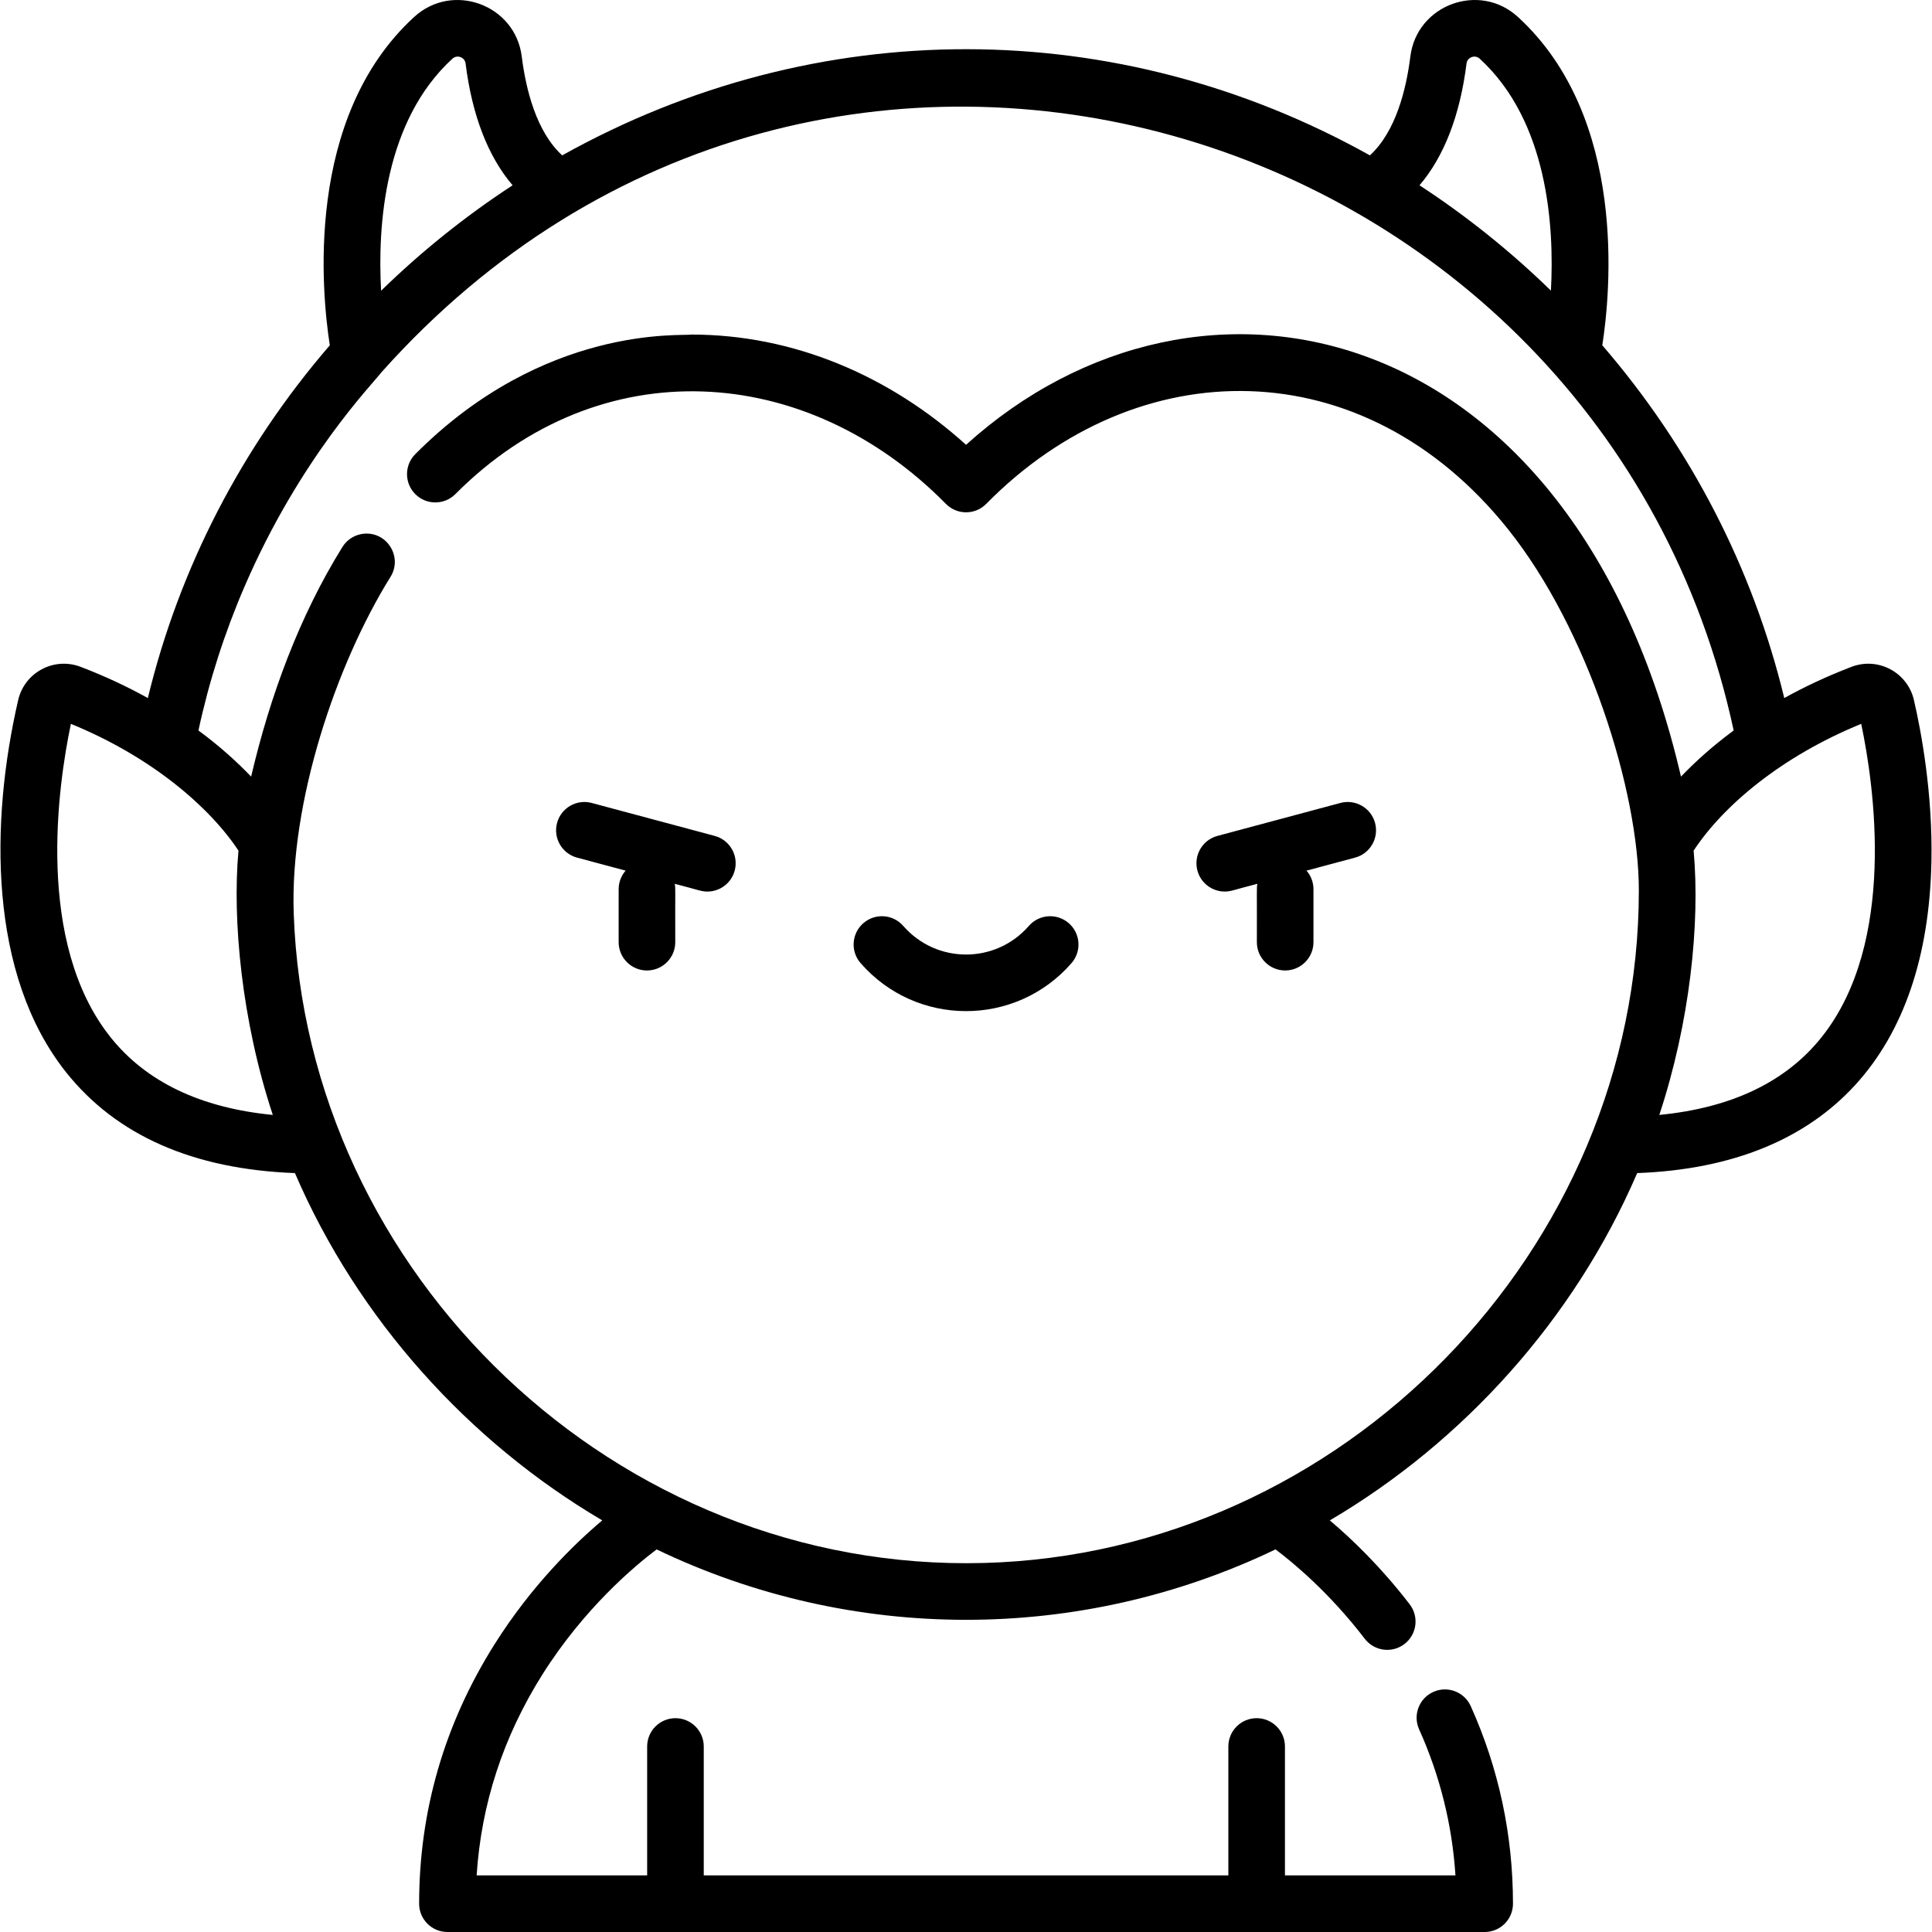 <?xml version="1.0" encoding="iso-8859-1"?>
<!-- Generator: Adobe Illustrator 23.0.3, SVG Export Plug-In . SVG Version: 6.00 Build 0)  -->
<svg version="1.1" id="Capa_1" xmlns="http://www.w3.org/2000/svg" xmlns:xlink="http://www.w3.org/1999/xlink" x="0px" y="0px"
	 viewBox="0 0 512 512" style="enable-background:new 0 0 512 512;" xml:space="preserve">
<g>
	<path d="M283.238,244.653c-3.123-2.721-7.86-2.396-10.582,0.727c-8.796,10.094-24.461,10.123-33.283,0
		c-2.721-3.124-7.459-3.448-10.581-0.727c-3.123,2.721-3.448,7.459-0.727,10.581c14.763,16.942,41.093,16.989,55.9,0
		C286.686,252.112,286.361,247.374,283.238,244.653z"/>
	<path d="M189.399,221.524l-32.588-8.732c-3.996-1.072-8.113,1.302-9.186,5.304c-1.072,4.001,1.303,8.113,5.304,9.186l12.867,3.447
		c-1.147,1.317-1.847,3.035-1.847,4.919v14.038c0,4.142,3.358,7.5,7.5,7.5c4.142,0,7.5-3.358,7.5-7.5
		c-0.049-14.664,0.11-14.173-0.14-15.469c6.25,1.603,6.992,2.055,8.655,2.055c3.311,0,6.342-2.21,7.24-5.561
		C195.774,226.708,193.4,222.596,189.399,221.524z"/>
	<path d="M355.219,212.792l-32.588,8.732c-4.001,1.072-6.375,5.185-5.304,9.186c0.898,3.351,3.928,5.561,7.24,5.561
		c1.65,0,2.168-0.391,8.655-2.055c-0.25,1.297-0.091,0.821-0.14,15.469c0,4.142,3.358,7.5,7.5,7.5s7.5-3.358,7.5-7.5v-14.038
		c0-1.884-0.7-3.601-1.847-4.919l12.867-3.447c4.001-1.072,6.375-5.185,5.304-9.186
		C363.332,214.094,359.218,211.723,355.219,212.792z"/>
	<path d="M490.672,176.717c-6.621,2.53-12.537,5.34-17.824,8.274c-8.29-34.277-24.767-66.307-48.222-93.483
		c2.125-13.619,6.849-60.252-22.359-87.017c-10.198-9.345-26.787-3.261-28.506,10.467c-1.102,8.799-3.873,19.932-10.72,26.218
		c-66.872-37.326-146.509-37.702-214.054,0c-6.846-6.286-9.618-17.418-10.72-26.217c-1.719-13.727-18.307-19.813-28.506-10.467
		C80.555,31.256,85.279,77.889,87.404,91.508c-23.411,27.126-39.915,59.142-48.222,93.483c-5.287-2.935-11.203-5.745-17.824-8.275
		c-7.037-2.69-14.84,1.456-16.537,8.799c-7.435,32.159-7.951,72.686,12.689,98.642c13.32,16.75,33.71,25.723,60.648,26.722
		c16.68,38.746,46.049,71.19,81.445,92.035c-7.68,6.491-18.859,17.458-28.58,32.898c-13.236,21.023-19.948,44.133-19.948,68.688
		c0,4.142,3.358,7.5,7.5,7.5c34.884,0,240.816,0,274.88,0c4.142,0,7.5-3.358,7.5-7.5c0-18.235-3.767-35.852-11.195-52.363
		c-1.7-3.778-6.14-5.462-9.917-3.763c-3.777,1.7-5.462,6.14-3.763,9.917c5.529,12.289,8.758,25.279,9.632,38.709h-45.185v-34.164
		c0-4.142-3.358-7.5-7.5-7.5s-7.5,3.358-7.5,7.5V497H186.502v-34.164c0-4.142-3.358-7.5-7.5-7.5s-7.5,3.358-7.5,7.5V497h-45.188
		c1.216-18.9,7.055-36.763,17.401-53.196c11.084-17.604,24.479-28.811,30.295-33.192c51.627,24.773,111.958,24.98,164.018-0.004
		c4.681,3.513,14.252,11.434,23.654,23.687c2.521,3.287,7.23,3.907,10.516,1.385c3.287-2.521,3.906-7.229,1.385-10.516
		c-7.631-9.945-15.387-17.36-21.163-22.245c35.345-20.813,64.747-53.235,81.452-92.039c51.103-1.895,76.918-32.831,77.972-82.376
		c0.389-18.278-2.737-34.779-4.635-42.989C505.513,178.174,497.714,174.026,490.672,176.717z M388.646,16.821
		c0.207-1.656,2.243-2.413,3.488-1.272c18.038,16.529,19.805,44.282,18.875,61.472C400.591,66.854,388.76,57.3,376.182,49.106
		C382.671,41.527,386.922,30.585,388.646,16.821z M119.896,15.55c1.265-1.159,3.283-0.373,3.488,1.272
		c1.724,13.763,5.975,24.705,12.463,32.284c-12.639,8.234-24.392,17.739-34.851,27.939C100.044,59.877,101.79,32.142,119.896,15.55z
		 M29.25,274.821c-19.976-25.121-13.86-66.804-10.462-82.992c21.339,8.725,36.705,21.979,44.412,33.596
		c-1.674,18.272,0.84,45.097,9.096,70.043C53.139,293.611,38.688,286.689,29.25,274.821z M434.31,235.978
		c0,95.271-78.529,175.658-173.529,178.226c-97.425,2.625-179.636-76.553-182.943-172.156c-1.025-29.396,11.11-65.789,25.653-89.182
		c3.178-5.111-0.685-11.685-6.647-11.455c-2.408,0.09-4.727,1.34-6.092,3.535c-11.449,18.419-19.227,39.582-24.2,60.869
		c-3.601-3.768-8.201-7.979-13.961-12.23c2.792-12.999,6.888-25.798,12.201-38.113c14.7-34.071,33.903-53.655,36.289-56.801
		c116.764-130.912,323.409-67.806,358.358,94.914c-5.76,4.251-10.36,8.463-13.961,12.23
		C417.017,83.428,317.911,61.886,256.014,117.881c-20.258-18.311-45.702-29.218-72.781-29.218l0,0
		c-2.31,0.482-38.85-2.812-73.185,31.695c-2.922,2.936-2.91,7.685,0.026,10.607c2.936,2.921,7.685,2.91,10.606-0.026
		c38.424-38.612,93.212-34.765,129.991,2.59c2.938,2.985,7.753,2.982,10.688,0c40.132-40.761,100.014-41.117,138.243,6.66
		c21.25,26.557,34.685,69.463,34.707,95.666 M482.78,274.821c-9.437,11.868-23.887,18.789-43.046,20.646
		c8.073-24.392,10.854-50.644,9.095-70.042c7.782-11.832,23.171-24.923,44.413-33.596
		C496.64,208.013,502.758,249.699,482.78,274.821z"/>
</g>
<g>
</g>
<g>
</g>
<g>
</g>
<g>
</g>
<g>
</g>
<g>
</g>
<g>
</g>
<g>
</g>
<g>
</g>
<g>
</g>
<g>
</g>
<g>
</g>
<g>
</g>
<g>
</g>
<g>
</g>
</svg>
